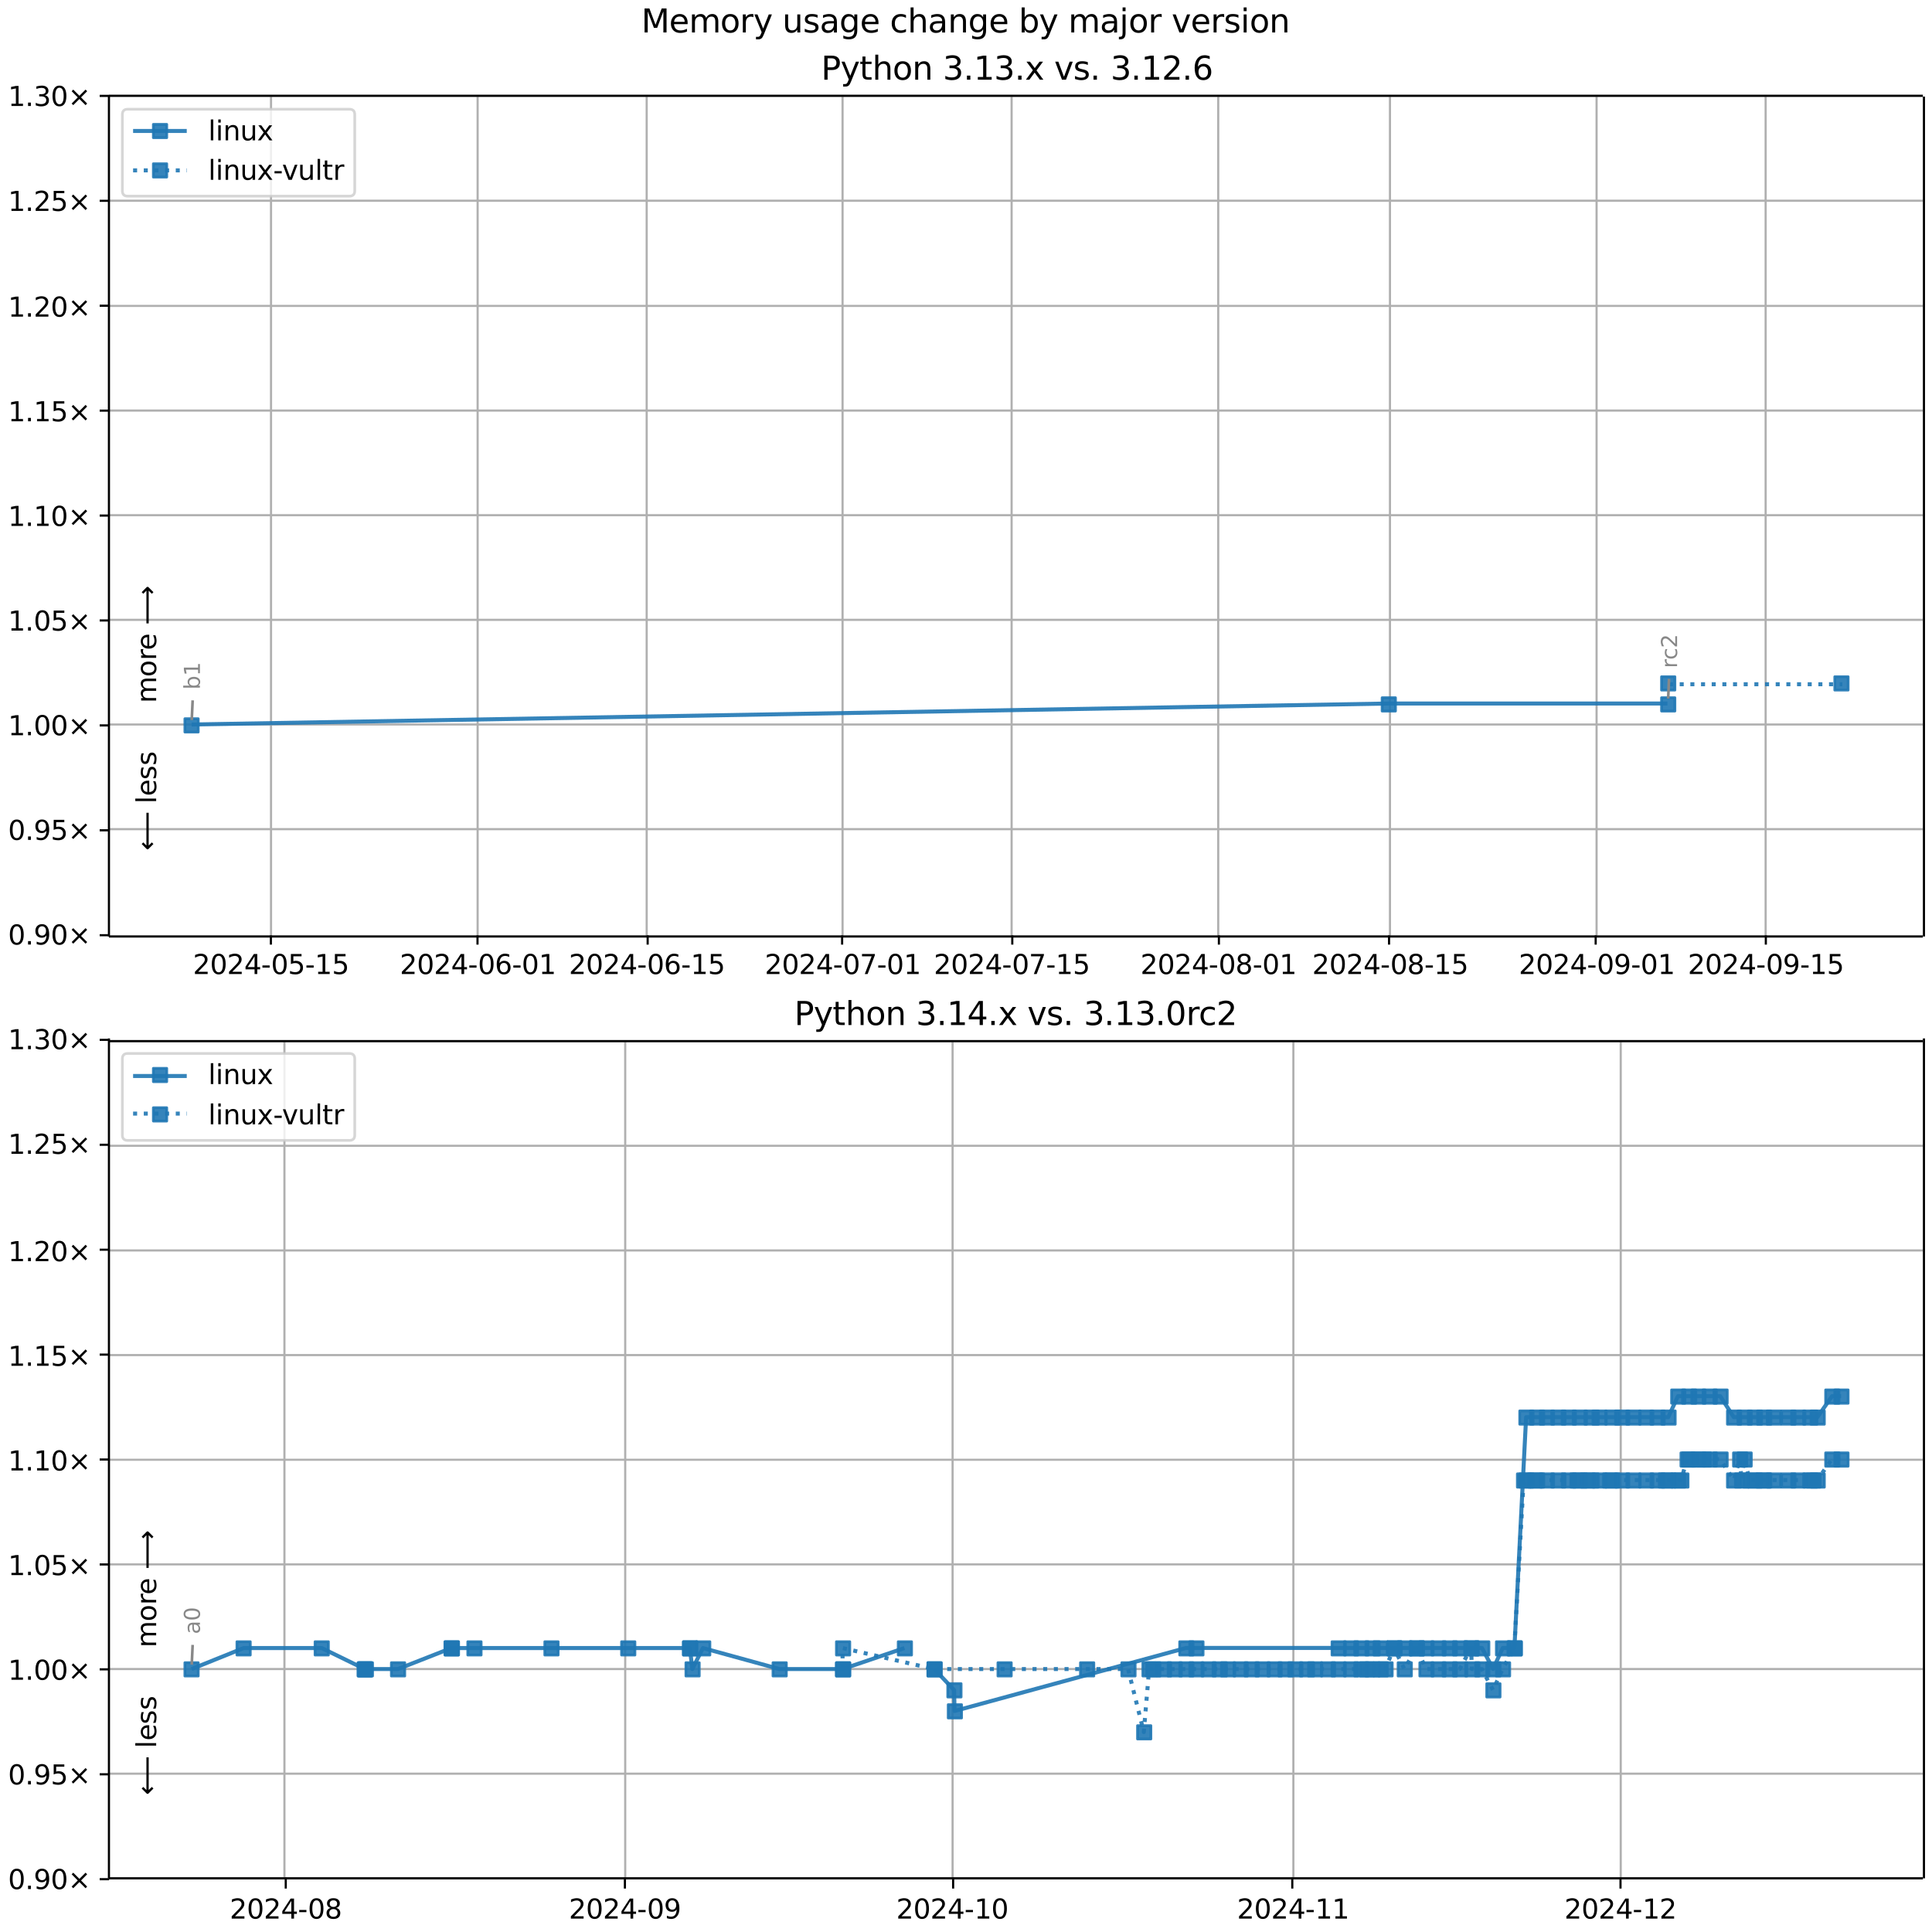 <?xml version="1.0" encoding="UTF-8"?>
<!DOCTYPE svg  PUBLIC '-//W3C//DTD SVG 1.1//EN'  'http://www.w3.org/Graphics/SVG/1.1/DTD/svg11.dtd'>
<svg width="720pt" height="720pt" version="1.1" viewBox="0 0 720 720" xmlns="http://www.w3.org/2000/svg" xmlns:xlink="http://www.w3.org/1999/xlink">
<defs>
<style type="text/css">*{stroke-linejoin: round; stroke-linecap: butt}</style>
</defs>
<path d="m0 720h720v-720h-720z" fill="#fff"/>
<path d="m40.6 349h676v-313h-676z" fill="#fff"/>
<path d="m101 349v-313" clip-path="url(#g)" fill="none" stroke="#b0b0b0" stroke-linecap="square" stroke-width=".8"/>
<defs>
<path id="l" d="m0 0v3.5" stroke="#000" stroke-width=".8"/>
</defs>
<use x="100.953" y="348.529" stroke="#000000" stroke-width=".8" xlink:href="#l"/>
<g transform="translate(71.9 363) scale(.1 -.1)">
<defs>
<path id="c" transform="scale(.016)" d="m1228 531h2203v-531h-2962v531q359 372 979 998 621 627 780 809 303 340 423 576 121 236 121 464 0 372-261 606-261 235-680 235-297 0-627-103-329-103-704-313v638q381 153 712 231 332 78 607 78 725 0 1156-363 431-362 431-968 0-288-108-546-107-257-392-607-78-91-497-524-418-433-1181-1211z"/>
<path id="b" transform="scale(.016)" d="m2034 4250q-487 0-733-480-245-479-245-1442 0-959 245-1439 246-480 733-480 491 0 736 480 246 480 246 1439 0 963-246 1442-245 480-736 480zm0 500q785 0 1199-621 414-620 414-1801 0-1178-414-1799-414-620-1199-620-784 0-1198 620-414 621-414 1799 0 1181 414 1801 414 621 1198 621z"/>
<path id="k" transform="scale(.016)" d="m2419 4116-1594-2491h1594v2491zm-166 550h794v-3041h666v-525h-666v-1100h-628v1100h-2106v609l1940 2957z"/>
<path id="f" transform="scale(.016)" d="m313 2009h1684v-512h-1684v512z"/>
<path id="m" transform="scale(.016)" d="m691 4666h2478v-532h-1900v-1143q137 47 274 70 138 23 276 23 781 0 1237-428 457-428 457-1159 0-753-469-1171-469-417-1322-417-294 0-599 50-304 50-629 150v635q281-153 581-228t634-75q541 0 856 284 316 284 316 772 0 487-316 771-315 285-856 285-253 0-505-56-251-56-513-175v2344z"/>
<path id="d" transform="scale(.016)" d="m794 531h1031v3560l-1122-225v575l1116 225h631v-4135h1031v-531h-2687v531z"/>
</defs>
<use xlink:href="#c"/>
<use transform="translate(63.6)" xlink:href="#b"/>
<use transform="translate(127)" xlink:href="#c"/>
<use transform="translate(191)" xlink:href="#k"/>
<use transform="translate(254)" xlink:href="#f"/>
<use transform="translate(291)" xlink:href="#b"/>
<use transform="translate(354)" xlink:href="#m"/>
<use transform="translate(418)" xlink:href="#f"/>
<use transform="translate(454)" xlink:href="#d"/>
<use transform="translate(518)" xlink:href="#m"/>
</g>
<path d="m178 349v-313" clip-path="url(#g)" fill="none" stroke="#b0b0b0" stroke-linecap="square" stroke-width=".8"/>
<use x="177.953" y="348.529" stroke="#000000" stroke-width=".8" xlink:href="#l"/>
<g transform="translate(149 363) scale(.1 -.1)">
<defs>
<path id="ag" transform="scale(.016)" d="m2113 2584q-425 0-674-291-248-290-248-796 0-503 248-796 249-292 674-292t673 292q248 293 248 796 0 506-248 796-248 291-673 291zm1253 1979v-575q-238 112-480 171-242 60-480 60-625 0-955-422-329-422-376-1275 184 272 462 417 279 145 613 145 703 0 1111-427 408-426 408-1160 0-719-425-1154-425-434-1131-434-810 0-1238 620-428 621-428 1799 0 1106 525 1764t1409 658q238 0 480-47t505-140z"/>
</defs>
<use xlink:href="#c"/>
<use transform="translate(63.6)" xlink:href="#b"/>
<use transform="translate(127)" xlink:href="#c"/>
<use transform="translate(191)" xlink:href="#k"/>
<use transform="translate(254)" xlink:href="#f"/>
<use transform="translate(291)" xlink:href="#b"/>
<use transform="translate(354)" xlink:href="#ag"/>
<use transform="translate(418)" xlink:href="#f"/>
<use transform="translate(454)" xlink:href="#b"/>
<use transform="translate(518)" xlink:href="#d"/>
</g>
<path d="m241 349v-313" clip-path="url(#g)" fill="none" stroke="#b0b0b0" stroke-linecap="square" stroke-width=".8"/>
<use x="241.365" y="348.529" stroke="#000000" stroke-width=".8" xlink:href="#l"/>
<g transform="translate(212 363) scale(.1 -.1)">
<use xlink:href="#c"/>
<use transform="translate(63.6)" xlink:href="#b"/>
<use transform="translate(127)" xlink:href="#c"/>
<use transform="translate(191)" xlink:href="#k"/>
<use transform="translate(254)" xlink:href="#f"/>
<use transform="translate(291)" xlink:href="#b"/>
<use transform="translate(354)" xlink:href="#ag"/>
<use transform="translate(418)" xlink:href="#f"/>
<use transform="translate(454)" xlink:href="#d"/>
<use transform="translate(518)" xlink:href="#m"/>
</g>
<path d="m314 349v-313" clip-path="url(#g)" fill="none" stroke="#b0b0b0" stroke-linecap="square" stroke-width=".8"/>
<use x="313.835" y="348.529" stroke="#000000" stroke-width=".8" xlink:href="#l"/>
<g transform="translate(285 363) scale(.1 -.1)">
<defs>
<path id="ak" transform="scale(.016)" d="m525 4666h3e3v-269l-1694-4397h-659l1594 4134h-2241v532z"/>
</defs>
<use xlink:href="#c"/>
<use transform="translate(63.6)" xlink:href="#b"/>
<use transform="translate(127)" xlink:href="#c"/>
<use transform="translate(191)" xlink:href="#k"/>
<use transform="translate(254)" xlink:href="#f"/>
<use transform="translate(291)" xlink:href="#b"/>
<use transform="translate(354)" xlink:href="#ak"/>
<use transform="translate(418)" xlink:href="#f"/>
<use transform="translate(454)" xlink:href="#b"/>
<use transform="translate(518)" xlink:href="#d"/>
</g>
<path d="m377 349v-313" clip-path="url(#g)" fill="none" stroke="#b0b0b0" stroke-linecap="square" stroke-width=".8"/>
<use x="377.247" y="348.529" stroke="#000000" stroke-width=".8" xlink:href="#l"/>
<g transform="translate(348 363) scale(.1 -.1)">
<use xlink:href="#c"/>
<use transform="translate(63.6)" xlink:href="#b"/>
<use transform="translate(127)" xlink:href="#c"/>
<use transform="translate(191)" xlink:href="#k"/>
<use transform="translate(254)" xlink:href="#f"/>
<use transform="translate(291)" xlink:href="#b"/>
<use transform="translate(354)" xlink:href="#ak"/>
<use transform="translate(418)" xlink:href="#f"/>
<use transform="translate(454)" xlink:href="#d"/>
<use transform="translate(518)" xlink:href="#m"/>
</g>
<path d="m454 349v-313" clip-path="url(#g)" fill="none" stroke="#b0b0b0" stroke-linecap="square" stroke-width=".8"/>
<use x="454.247" y="348.529" stroke="#000000" stroke-width=".8" xlink:href="#l"/>
<g transform="translate(425 363) scale(.1 -.1)">
<defs>
<path id="af" transform="scale(.016)" d="m2034 2216q-450 0-708-241-257-241-257-662 0-422 257-663 258-241 708-241t709 242q260 243 260 662 0 421-258 662-257 241-711 241zm-631 268q-406 100-633 378-226 279-226 679 0 559 398 884 399 325 1092 325 697 0 1094-325t397-884q0-400-227-679-226-278-629-378 456-106 710-416 255-309 255-755 0-679-414-1042-414-362-1186-362-771 0-1186 362-414 363-414 1042 0 446 256 755 257 310 713 416zm-231 997q0-362 226-565 227-203 636-203 407 0 636 203 230 203 230 565 0 363-230 566-229 203-636 203-409 0-636-203-226-203-226-566z"/>
</defs>
<use xlink:href="#c"/>
<use transform="translate(63.6)" xlink:href="#b"/>
<use transform="translate(127)" xlink:href="#c"/>
<use transform="translate(191)" xlink:href="#k"/>
<use transform="translate(254)" xlink:href="#f"/>
<use transform="translate(291)" xlink:href="#b"/>
<use transform="translate(354)" xlink:href="#af"/>
<use transform="translate(418)" xlink:href="#f"/>
<use transform="translate(454)" xlink:href="#b"/>
<use transform="translate(518)" xlink:href="#d"/>
</g>
<path d="m518 349v-313" clip-path="url(#g)" fill="none" stroke="#b0b0b0" stroke-linecap="square" stroke-width=".8"/>
<use x="517.659" y="348.529" stroke="#000000" stroke-width=".8" xlink:href="#l"/>
<g transform="translate(489 363) scale(.1 -.1)">
<use xlink:href="#c"/>
<use transform="translate(63.6)" xlink:href="#b"/>
<use transform="translate(127)" xlink:href="#c"/>
<use transform="translate(191)" xlink:href="#k"/>
<use transform="translate(254)" xlink:href="#f"/>
<use transform="translate(291)" xlink:href="#b"/>
<use transform="translate(354)" xlink:href="#af"/>
<use transform="translate(418)" xlink:href="#f"/>
<use transform="translate(454)" xlink:href="#d"/>
<use transform="translate(518)" xlink:href="#m"/>
</g>
<path d="m595 349v-313" clip-path="url(#g)" fill="none" stroke="#b0b0b0" stroke-linecap="square" stroke-width=".8"/>
<use x="594.659" y="348.529" stroke="#000000" stroke-width=".8" xlink:href="#l"/>
<g transform="translate(566 363) scale(.1 -.1)">
<defs>
<path id="v" transform="scale(.016)" d="m703 97v575q238-113 481-172 244-59 479-59 625 0 954 420 330 420 377 1277-181-269-460-413-278-144-615-144-700 0-1108 423-408 424-408 1159 0 718 425 1152 425 435 1131 435 810 0 1236-621 427-620 427-1801 0-1103-524-1761-523-658-1407-658-238 0-482 47-243 47-506 141zm1256 1978q425 0 673 290 249 291 249 798 0 503-249 795-248 292-673 292t-673-292-248-795q0-507 248-798 248-290 673-290z"/>
</defs>
<use xlink:href="#c"/>
<use transform="translate(63.6)" xlink:href="#b"/>
<use transform="translate(127)" xlink:href="#c"/>
<use transform="translate(191)" xlink:href="#k"/>
<use transform="translate(254)" xlink:href="#f"/>
<use transform="translate(291)" xlink:href="#b"/>
<use transform="translate(354)" xlink:href="#v"/>
<use transform="translate(418)" xlink:href="#f"/>
<use transform="translate(454)" xlink:href="#b"/>
<use transform="translate(518)" xlink:href="#d"/>
</g>
<path d="m658 349v-313" clip-path="url(#g)" fill="none" stroke="#b0b0b0" stroke-linecap="square" stroke-width=".8"/>
<use x="658.071" y="348.529" stroke="#000000" stroke-width=".8" xlink:href="#l"/>
<g transform="translate(629 363) scale(.1 -.1)">
<use xlink:href="#c"/>
<use transform="translate(63.6)" xlink:href="#b"/>
<use transform="translate(127)" xlink:href="#c"/>
<use transform="translate(191)" xlink:href="#k"/>
<use transform="translate(254)" xlink:href="#f"/>
<use transform="translate(291)" xlink:href="#b"/>
<use transform="translate(354)" xlink:href="#v"/>
<use transform="translate(418)" xlink:href="#f"/>
<use transform="translate(454)" xlink:href="#d"/>
<use transform="translate(518)" xlink:href="#m"/>
</g>
<path d="m40.6 349h676" clip-path="url(#g)" fill="none" stroke="#b0b0b0" stroke-linecap="square" stroke-width=".8"/>
<defs>
<path id="i" d="m0 0h-3.5" stroke="#000" stroke-width=".8"/>
</defs>
<use x="40.646" y="348.529" stroke="#000000" stroke-width=".8" xlink:href="#i"/>
<g transform="translate(3 352) scale(.1 -.1)">
<defs>
<path id="e" transform="scale(.016)" d="m684 794h660v-794h-660v794z"/>
<path id="j" transform="scale(.016)" d="m4488 3438-1429-1435 1429-1428-372-378-1435 1434-1434-1434-369 378 1425 1428-1425 1435 369 378 1434-1435 1435 1435 372-378z"/>
</defs>
<use xlink:href="#b"/>
<use transform="translate(63.6)" xlink:href="#e"/>
<use transform="translate(95.4)" xlink:href="#v"/>
<use transform="translate(159)" xlink:href="#b"/>
<use transform="translate(223)" xlink:href="#j"/>
</g>
<path d="m40.6 309h676" clip-path="url(#g)" fill="none" stroke="#b0b0b0" stroke-linecap="square" stroke-width=".8"/>
<use x="40.646" y="309.429" stroke="#000000" stroke-width=".8" xlink:href="#i"/>
<g transform="translate(3 313) scale(.1 -.1)">
<use xlink:href="#b"/>
<use transform="translate(63.6)" xlink:href="#e"/>
<use transform="translate(95.4)" xlink:href="#v"/>
<use transform="translate(159)" xlink:href="#m"/>
<use transform="translate(223)" xlink:href="#j"/>
</g>
<path d="m40.6 270h676" clip-path="url(#g)" fill="none" stroke="#b0b0b0" stroke-linecap="square" stroke-width=".8"/>
<use x="40.646" y="270.33" stroke="#000000" stroke-width=".8" xlink:href="#i"/>
<g transform="translate(3 274) scale(.1 -.1)">
<use xlink:href="#d"/>
<use transform="translate(63.6)" xlink:href="#e"/>
<use transform="translate(95.4)" xlink:href="#b"/>
<use transform="translate(159)" xlink:href="#b"/>
<use transform="translate(223)" xlink:href="#j"/>
</g>
<path d="m40.6 231h676" clip-path="url(#g)" fill="none" stroke="#b0b0b0" stroke-linecap="square" stroke-width=".8"/>
<use x="40.646" y="231.23" stroke="#000000" stroke-width=".8" xlink:href="#i"/>
<g transform="translate(3 235) scale(.1 -.1)">
<use xlink:href="#d"/>
<use transform="translate(63.6)" xlink:href="#e"/>
<use transform="translate(95.4)" xlink:href="#b"/>
<use transform="translate(159)" xlink:href="#m"/>
<use transform="translate(223)" xlink:href="#j"/>
</g>
<path d="m40.6 192h676" clip-path="url(#g)" fill="none" stroke="#b0b0b0" stroke-linecap="square" stroke-width=".8"/>
<use x="40.646" y="192.131" stroke="#000000" stroke-width=".8" xlink:href="#i"/>
<g transform="translate(3 196) scale(.1 -.1)">
<use xlink:href="#d"/>
<use transform="translate(63.6)" xlink:href="#e"/>
<use transform="translate(95.4)" xlink:href="#d"/>
<use transform="translate(159)" xlink:href="#b"/>
<use transform="translate(223)" xlink:href="#j"/>
</g>
<path d="m40.6 153h676" clip-path="url(#g)" fill="none" stroke="#b0b0b0" stroke-linecap="square" stroke-width=".8"/>
<use x="40.646" y="153.031" stroke="#000000" stroke-width=".8" xlink:href="#i"/>
<g transform="translate(3 157) scale(.1 -.1)">
<use xlink:href="#d"/>
<use transform="translate(63.6)" xlink:href="#e"/>
<use transform="translate(95.4)" xlink:href="#d"/>
<use transform="translate(159)" xlink:href="#m"/>
<use transform="translate(223)" xlink:href="#j"/>
</g>
<path d="m40.6 114h676" clip-path="url(#g)" fill="none" stroke="#b0b0b0" stroke-linecap="square" stroke-width=".8"/>
<use x="40.646" y="113.932" stroke="#000000" stroke-width=".8" xlink:href="#i"/>
<g transform="translate(3 118) scale(.1 -.1)">
<use xlink:href="#d"/>
<use transform="translate(63.6)" xlink:href="#e"/>
<use transform="translate(95.4)" xlink:href="#c"/>
<use transform="translate(159)" xlink:href="#b"/>
<use transform="translate(223)" xlink:href="#j"/>
</g>
<path d="m40.6 74.8h676" clip-path="url(#g)" fill="none" stroke="#b0b0b0" stroke-linecap="square" stroke-width=".8"/>
<use x="40.646" y="74.832" stroke="#000000" stroke-width=".8" xlink:href="#i"/>
<g transform="translate(3 78.6) scale(.1 -.1)">
<use xlink:href="#d"/>
<use transform="translate(63.6)" xlink:href="#e"/>
<use transform="translate(95.4)" xlink:href="#c"/>
<use transform="translate(159)" xlink:href="#m"/>
<use transform="translate(223)" xlink:href="#j"/>
</g>
<path d="m40.6 35.7h676" clip-path="url(#g)" fill="none" stroke="#b0b0b0" stroke-linecap="square" stroke-width=".8"/>
<use x="40.646" y="35.733" stroke="#000000" stroke-width=".8" xlink:href="#i"/>
<g transform="translate(3 39.5) scale(.1 -.1)">
<defs>
<path id="s" transform="scale(.016)" d="m2597 2516q453-97 707-404 255-306 255-756 0-690-475-1069-475-378-1350-378-293 0-604 58t-642 174v609q262-153 574-231 313-78 654-78 593 0 904 234t311 681q0 413-289 645-289 233-804 233h-544v519h569q465 0 712 186t247 536q0 359-255 551-254 193-729 193-260 0-557-57-297-56-653-174v562q360 100 674 150t592 50q719 0 1137-327 419-326 419-882 0-388-222-655t-631-370z"/>
</defs>
<use xlink:href="#d"/>
<use transform="translate(63.6)" xlink:href="#e"/>
<use transform="translate(95.4)" xlink:href="#s"/>
<use transform="translate(159)" xlink:href="#b"/>
<use transform="translate(223)" xlink:href="#j"/>
</g>
<path d="m71.4 270 446-7.82h104" clip-path="url(#g)" fill="none" stroke="#1f77b4" stroke-linecap="square" stroke-opacity=".9" stroke-width="1.5"/>
<defs>
<path id="a" d="m-2.5 2.5h5v-5h-5z" stroke="#1f77b4" stroke-opacity=".9"/>
</defs>
<g clip-path="url(#g)" fill="#1f77b4" fill-opacity=".9" stroke="#1f77b4" stroke-opacity=".9">
<use x="71.389" y="270.33" xlink:href="#a"/>
<use x="517.569" y="262.51" xlink:href="#a"/>
<use x="621.695" y="262.51" xlink:href="#a"/>
</g>
<g stroke="#1f77b4" stroke-opacity=".9">
<path d="m622 255h64.6" clip-path="url(#g)" fill="none" stroke-dasharray="1.5,2.475" stroke-width="1.5"/>
<g clip-path="url(#g)" fill="#1f77b4" fill-opacity=".9">
<use x="621.695" y="254.69" xlink:href="#a"/>
<use x="686.256" y="254.69" xlink:href="#a"/>
</g>
</g>
<path d="m40.6 349v-313" fill="none" stroke="#000" stroke-linecap="square" stroke-width=".8"/>
<path d="m717 349v-313" fill="none" stroke="#000" stroke-linecap="square" stroke-width=".8"/>
<path d="m40.6 349h676" fill="none" stroke="#000" stroke-linecap="square" stroke-width=".8"/>
<path d="m40.6 35.7h676" fill="none" stroke="#000" stroke-linecap="square" stroke-width=".8"/>
<path d="m71.8 261-0.348 7.35" fill="none" stroke="#888" stroke-linecap="round"/>
<g transform="translate(74.5 257) rotate(-90) scale(.08 -.08)" fill="#888">
<defs>
<path id="ai" transform="scale(.016)" d="m3116 1747q0 634-261 995t-717 361q-457 0-718-361t-261-995 261-995 718-361q456 0 717 361t261 995zm-1957 1222q182 312 458 463 277 152 661 152 638 0 1036-506 399-506 399-1331t-399-1332q-398-506-1036-506-384 0-661 152-276 152-458 464v-525h-578v4863h578v-1894z"/>
</defs>
<use xlink:href="#ai"/>
<use transform="translate(63.5)" xlink:href="#d"/>
</g>
<path d="m622 253-0.326 7.34" fill="none" stroke="#888" stroke-linecap="round"/>
<g transform="translate(625 249) rotate(-90) scale(.08 -.08)" fill="#888">
<defs>
<path id="n" transform="scale(.016)" d="m2631 2963q-97 56-211 82-114 27-251 27-488 0-749-317t-261-911v-1844h-578v3500h578v-544q182 319 472 473 291 155 707 155 59 0 131-8 72-7 159-23l3-590z"/>
<path id="ae" transform="scale(.016)" d="m3122 3366v-538q-244 135-489 202t-495 67q-560 0-870-355-309-354-309-995t309-996q310-354 870-354 250 0 495 67t489 202v-532q-241-112-499-168-257-57-548-57-791 0-1257 497-465 497-465 1341 0 856 470 1346 471 491 1290 491 265 0 518-55 253-54 491-163z"/>
</defs>
<use xlink:href="#n"/>
<use transform="translate(38.9)" xlink:href="#ae"/>
<use transform="translate(93.8)" xlink:href="#c"/>
</g>
<g clip-path="url(#g)">
<g transform="translate(58.2 262) rotate(-90) scale(.1 -.1)">
<defs>
<path id="ab" transform="scale(.016)" d="m3328 2828q216 388 516 572t706 184q547 0 844-383 297-382 297-1088v-2113h-578v2094q0 503-179 746-178 244-543 244-447 0-707-297-259-296-259-809v-1978h-578v2094q0 506-178 748t-550 242q-441 0-701-298-259-298-259-808v-1978h-578v3500h578v-544q197 322 472 475t653 153q382 0 649-194 267-193 395-562z"/>
<path id="u" transform="scale(.016)" d="m1959 3097q-462 0-731-361t-269-989 267-989q268-361 733-361 460 0 728 362 269 363 269 988 0 622-269 986-268 364-728 364zm0 487q750 0 1178-488 429-487 429-1349 0-859-429-1349-428-489-1178-489-753 0-1180 489-426 490-426 1349 0 862 426 1349 427 488 1180 488z"/>
<path id="r" transform="scale(.016)" d="m3597 1894v-281h-2644q38-594 358-905t892-311q331 0 642 81t618 244v-544q-310-131-635-200t-659-69q-838 0-1327 487-489 488-489 1320 0 859 464 1363 464 505 1252 505 706 0 1117-455 411-454 411-1235zm-575 169q-6 471-264 752-258 282-683 282-481 0-770-272t-333-766l2050 4z"/>
<path id="al" transform="scale(.016)" d="m8863 2147v-281l-1229-1228-375 375 729 728h-7622v531h7622l-729 728 375 375 1229-1228z"/>
</defs>
<use xlink:href="#ab"/>
<use transform="translate(97.4)" xlink:href="#u"/>
<use transform="translate(159)" xlink:href="#n"/>
<use transform="translate(197)" xlink:href="#r"/>
<use transform="translate(259)" xlink:href="#DejaVuSans-20"/>
<use transform="translate(291)" xlink:href="#al"/>
</g>
</g>
<g clip-path="url(#g)">
<g transform="translate(58.2 317) rotate(-90) scale(.1 -.1)">
<defs>
<path id="am" transform="scale(.016)" d="m313 1866v281l1228 1228 375-375-728-728h7621v-531h-7621l728-728-375-375-1228 1228z"/>
<path id="q" transform="scale(.016)" d="m603 4863h575v-4863h-575v4863z"/>
<path id="o" transform="scale(.016)" d="m2834 3397v-544q-243 125-506 187-262 63-544 63-428 0-642-131t-214-394q0-200 153-314t616-217l197-44q612-131 870-370t258-667q0-488-386-773-386-284-1061-284-281 0-586 55t-642 164v594q319-166 628-249 309-82 613-82 406 0 624 139 219 139 219 392 0 234-158 359-157 125-692 241l-200 47q-534 112-772 345-237 233-237 639 0 494 350 762 350 269 994 269 318 0 599-47 282-46 519-140z"/>
</defs>
<use xlink:href="#am"/>
<use transform="translate(143)" xlink:href="#DejaVuSans-20"/>
<use transform="translate(175)" xlink:href="#q"/>
<use transform="translate(203)" xlink:href="#r"/>
<use transform="translate(264)" xlink:href="#o"/>
<use transform="translate(317)" xlink:href="#o"/>
</g>
</g>
<g transform="translate(306 29.7) scale(.12 -.12)">
<defs>
<path id="aj" transform="scale(.016)" d="m1259 4147v-1753h794q441 0 681 228 241 228 241 650 0 419-241 647-240 228-681 228h-794zm-631 519h1425q785 0 1186-355 402-355 402-1039 0-691-402-1044-401-353-1186-353h-794v-1875h-631v4666z"/>
<path id="z" transform="scale(.016)" d="m2059-325q-243-625-475-815-231-191-618-191h-460v481h338q237 0 368 113 132 112 291 531l103 262-1415 3444h609l1094-2737 1094 2737h609l-1538-3825z"/>
<path id="aa" transform="scale(.016)" d="m1172 4494v-994h1184v-447h-1184v-1900q0-428 117-550t477-122h590v-481h-590q-666 0-919 248-253 249-253 905v1900h-422v447h422v994h578z"/>
<path id="ad" transform="scale(.016)" d="m3513 2113v-2113h-575v2094q0 497-194 743-194 247-581 247-466 0-735-297-269-296-269-809v-1978h-578v4863h578v-1907q207 316 486 472 280 156 646 156 603 0 912-373 310-373 310-1098z"/>
<path id="p" transform="scale(.016)" d="m3513 2113v-2113h-575v2094q0 497-194 743-194 247-581 247-466 0-735-297-269-296-269-809v-1978h-578v3500h578v-544q207 316 486 472 280 156 646 156 603 0 912-373 310-373 310-1098z"/>
<path id="w" transform="scale(.016)" d="m3513 3500-1266-1703 1331-1797h-678l-1019 1375-1018-1375h-679l1360 1831-1244 1669h678l928-1247 928 1247h679z"/>
<path id="x" transform="scale(.016)" d="m191 3500h609l1094-2937 1094 2937h609l-1313-3500h-781l-1312 3500z"/>
</defs>
<use xlink:href="#aj"/>
<use transform="translate(60.3)" xlink:href="#z"/>
<use transform="translate(119)" xlink:href="#aa"/>
<use transform="translate(159)" xlink:href="#ad"/>
<use transform="translate(222)" xlink:href="#u"/>
<use transform="translate(283)" xlink:href="#p"/>
<use transform="translate(347)" xlink:href="#DejaVuSans-20"/>
<use transform="translate(378)" xlink:href="#s"/>
<use transform="translate(442)" xlink:href="#e"/>
<use transform="translate(474)" xlink:href="#d"/>
<use transform="translate(537)" xlink:href="#s"/>
<use transform="translate(601)" xlink:href="#e"/>
<use transform="translate(633)" xlink:href="#w"/>
<use transform="translate(692)" xlink:href="#DejaVuSans-20"/>
<use transform="translate(724)" xlink:href="#x"/>
<use transform="translate(783)" xlink:href="#o"/>
<use transform="translate(835)" xlink:href="#e"/>
<use transform="translate(867)" xlink:href="#DejaVuSans-20"/>
<use transform="translate(899)" xlink:href="#s"/>
<use transform="translate(962)" xlink:href="#e"/>
<use transform="translate(994)" xlink:href="#d"/>
<use transform="translate(1058)" xlink:href="#c"/>
<use transform="translate(1121)" xlink:href="#e"/>
<use transform="translate(1153)" xlink:href="#ag"/>
</g>
<path d="m47.6 73.1h82.6q2 0 2-2v-28.4q0-2-2-2h-82.6q-2 0-2 2v28.4q0 2 2 2z" fill="#fff" opacity=".8" stroke="#ccc"/>
<path d="m49.6 48.8h10 10" fill="none" stroke="#1f77b4" stroke-linecap="square" stroke-opacity=".9" stroke-width="1.5"/>
<use x="59.646" y="48.831" fill="#1f77b4" fill-opacity=".9" stroke="#1f77b4" stroke-opacity=".9" xlink:href="#a"/>
<g transform="translate(77.6 52.3) scale(.1 -.1)">
<defs>
<path id="y" transform="scale(.016)" d="m603 3500h575v-3500h-575v3500zm0 1363h575v-729h-575v729z"/>
<path id="t" transform="scale(.016)" d="m544 1381v2119h575v-2097q0-497 193-746 194-248 582-248 465 0 735 297 271 297 271 810v1984h575v-3500h-575v538q-209-319-486-474-276-155-642-155-603 0-916 375-312 375-312 1097zm1447 2203z"/>
</defs>
<use xlink:href="#q"/>
<use transform="translate(27.8)" xlink:href="#y"/>
<use transform="translate(55.6)" xlink:href="#p"/>
<use transform="translate(119)" xlink:href="#t"/>
<use transform="translate(182)" xlink:href="#w"/>
</g>
<path d="m49.6 63.5h10 10" fill="none" stroke="#1f77b4" stroke-dasharray="1.5,2.475" stroke-opacity=".9" stroke-width="1.5"/>
<use x="59.646" y="63.509" fill="#1f77b4" fill-opacity=".9" stroke="#1f77b4" stroke-opacity=".9" xlink:href="#a"/>
<g transform="translate(77.6 67) scale(.1 -.1)">
<use xlink:href="#q"/>
<use transform="translate(27.8)" xlink:href="#y"/>
<use transform="translate(55.6)" xlink:href="#p"/>
<use transform="translate(119)" xlink:href="#t"/>
<use transform="translate(182)" xlink:href="#w"/>
<use transform="translate(242)" xlink:href="#f"/>
<use transform="translate(275)" xlink:href="#x"/>
<use transform="translate(334)" xlink:href="#t"/>
<use transform="translate(398)" xlink:href="#q"/>
<use transform="translate(425)" xlink:href="#aa"/>
<use transform="translate(465)" xlink:href="#n"/>
</g>
<path d="m40.6 700h676v-313h-676z" fill="#fff"/>
<path d="m106 700v-313" clip-path="url(#h)" fill="none" stroke="#b0b0b0" stroke-linecap="square" stroke-width=".8"/>
<use x="106.493" y="700.322" stroke="#000000" stroke-width=".8" xlink:href="#l"/>
<g transform="translate(85.6 715) scale(.1 -.1)">
<use xlink:href="#c"/>
<use transform="translate(63.6)" xlink:href="#b"/>
<use transform="translate(127)" xlink:href="#c"/>
<use transform="translate(191)" xlink:href="#k"/>
<use transform="translate(254)" xlink:href="#f"/>
<use transform="translate(291)" xlink:href="#b"/>
<use transform="translate(354)" xlink:href="#af"/>
</g>
<path d="m233 700v-313" clip-path="url(#h)" fill="none" stroke="#b0b0b0" stroke-linecap="square" stroke-width=".8"/>
<use x="232.887" y="700.322" stroke="#000000" stroke-width=".8" xlink:href="#l"/>
<g transform="translate(212 715) scale(.1 -.1)">
<use xlink:href="#c"/>
<use transform="translate(63.6)" xlink:href="#b"/>
<use transform="translate(127)" xlink:href="#c"/>
<use transform="translate(191)" xlink:href="#k"/>
<use transform="translate(254)" xlink:href="#f"/>
<use transform="translate(291)" xlink:href="#b"/>
<use transform="translate(354)" xlink:href="#v"/>
</g>
<path d="m355 700v-313" clip-path="url(#h)" fill="none" stroke="#b0b0b0" stroke-linecap="square" stroke-width=".8"/>
<use x="355.204" y="700.322" stroke="#000000" stroke-width=".8" xlink:href="#l"/>
<g transform="translate(334 715) scale(.1 -.1)">
<use xlink:href="#c"/>
<use transform="translate(63.6)" xlink:href="#b"/>
<use transform="translate(127)" xlink:href="#c"/>
<use transform="translate(191)" xlink:href="#k"/>
<use transform="translate(254)" xlink:href="#f"/>
<use transform="translate(291)" xlink:href="#d"/>
<use transform="translate(354)" xlink:href="#b"/>
</g>
<path d="m482 700v-313" clip-path="url(#h)" fill="none" stroke="#b0b0b0" stroke-linecap="square" stroke-width=".8"/>
<use x="481.599" y="700.322" stroke="#000000" stroke-width=".8" xlink:href="#l"/>
<g transform="translate(461 715) scale(.1 -.1)">
<use xlink:href="#c"/>
<use transform="translate(63.6)" xlink:href="#b"/>
<use transform="translate(127)" xlink:href="#c"/>
<use transform="translate(191)" xlink:href="#k"/>
<use transform="translate(254)" xlink:href="#f"/>
<use transform="translate(291)" xlink:href="#d"/>
<use transform="translate(354)" xlink:href="#d"/>
</g>
<path d="m604 700v-313" clip-path="url(#h)" fill="none" stroke="#b0b0b0" stroke-linecap="square" stroke-width=".8"/>
<use x="603.916" y="700.322" stroke="#000000" stroke-width=".8" xlink:href="#l"/>
<g transform="translate(583 715) scale(.1 -.1)">
<use xlink:href="#c"/>
<use transform="translate(63.6)" xlink:href="#b"/>
<use transform="translate(127)" xlink:href="#c"/>
<use transform="translate(191)" xlink:href="#k"/>
<use transform="translate(254)" xlink:href="#f"/>
<use transform="translate(291)" xlink:href="#d"/>
<use transform="translate(354)" xlink:href="#c"/>
</g>
<path d="m40.6 700h676" clip-path="url(#h)" fill="none" stroke="#b0b0b0" stroke-linecap="square" stroke-width=".8"/>
<use x="40.646" y="700.322" stroke="#000000" stroke-width=".8" xlink:href="#i"/>
<g transform="translate(3 704) scale(.1 -.1)">
<use xlink:href="#b"/>
<use transform="translate(63.6)" xlink:href="#e"/>
<use transform="translate(95.4)" xlink:href="#v"/>
<use transform="translate(159)" xlink:href="#b"/>
<use transform="translate(223)" xlink:href="#j"/>
</g>
<path d="m40.6 661h676" clip-path="url(#h)" fill="none" stroke="#b0b0b0" stroke-linecap="square" stroke-width=".8"/>
<use x="40.646" y="661.222" stroke="#000000" stroke-width=".8" xlink:href="#i"/>
<g transform="translate(3 665) scale(.1 -.1)">
<use xlink:href="#b"/>
<use transform="translate(63.6)" xlink:href="#e"/>
<use transform="translate(95.4)" xlink:href="#v"/>
<use transform="translate(159)" xlink:href="#m"/>
<use transform="translate(223)" xlink:href="#j"/>
</g>
<path d="m40.6 622h676" clip-path="url(#h)" fill="none" stroke="#b0b0b0" stroke-linecap="square" stroke-width=".8"/>
<use x="40.646" y="622.123" stroke="#000000" stroke-width=".8" xlink:href="#i"/>
<g transform="translate(3 626) scale(.1 -.1)">
<use xlink:href="#d"/>
<use transform="translate(63.6)" xlink:href="#e"/>
<use transform="translate(95.4)" xlink:href="#b"/>
<use transform="translate(159)" xlink:href="#b"/>
<use transform="translate(223)" xlink:href="#j"/>
</g>
<path d="m40.6 583h676" clip-path="url(#h)" fill="none" stroke="#b0b0b0" stroke-linecap="square" stroke-width=".8"/>
<use x="40.646" y="583.023" stroke="#000000" stroke-width=".8" xlink:href="#i"/>
<g transform="translate(3 587) scale(.1 -.1)">
<use xlink:href="#d"/>
<use transform="translate(63.6)" xlink:href="#e"/>
<use transform="translate(95.4)" xlink:href="#b"/>
<use transform="translate(159)" xlink:href="#m"/>
<use transform="translate(223)" xlink:href="#j"/>
</g>
<path d="m40.6 544h676" clip-path="url(#h)" fill="none" stroke="#b0b0b0" stroke-linecap="square" stroke-width=".8"/>
<use x="40.646" y="543.923" stroke="#000000" stroke-width=".8" xlink:href="#i"/>
<g transform="translate(3 548) scale(.1 -.1)">
<use xlink:href="#d"/>
<use transform="translate(63.6)" xlink:href="#e"/>
<use transform="translate(95.4)" xlink:href="#d"/>
<use transform="translate(159)" xlink:href="#b"/>
<use transform="translate(223)" xlink:href="#j"/>
</g>
<path d="m40.6 505h676" clip-path="url(#h)" fill="none" stroke="#b0b0b0" stroke-linecap="square" stroke-width=".8"/>
<use x="40.646" y="504.824" stroke="#000000" stroke-width=".8" xlink:href="#i"/>
<g transform="translate(3 509) scale(.1 -.1)">
<use xlink:href="#d"/>
<use transform="translate(63.6)" xlink:href="#e"/>
<use transform="translate(95.4)" xlink:href="#d"/>
<use transform="translate(159)" xlink:href="#m"/>
<use transform="translate(223)" xlink:href="#j"/>
</g>
<path d="m40.6 466h676" clip-path="url(#h)" fill="none" stroke="#b0b0b0" stroke-linecap="square" stroke-width=".8"/>
<use x="40.646" y="465.724" stroke="#000000" stroke-width=".8" xlink:href="#i"/>
<g transform="translate(3 470) scale(.1 -.1)">
<use xlink:href="#d"/>
<use transform="translate(63.6)" xlink:href="#e"/>
<use transform="translate(95.4)" xlink:href="#c"/>
<use transform="translate(159)" xlink:href="#b"/>
<use transform="translate(223)" xlink:href="#j"/>
</g>
<path d="m40.6 427h676" clip-path="url(#h)" fill="none" stroke="#b0b0b0" stroke-linecap="square" stroke-width=".8"/>
<use x="40.646" y="426.625" stroke="#000000" stroke-width=".8" xlink:href="#i"/>
<g transform="translate(3 430) scale(.1 -.1)">
<use xlink:href="#d"/>
<use transform="translate(63.6)" xlink:href="#e"/>
<use transform="translate(95.4)" xlink:href="#c"/>
<use transform="translate(159)" xlink:href="#m"/>
<use transform="translate(223)" xlink:href="#j"/>
</g>
<path d="m40.6 388h676" clip-path="url(#h)" fill="none" stroke="#b0b0b0" stroke-linecap="square" stroke-width=".8"/>
<use x="40.646" y="387.525" stroke="#000000" stroke-width=".8" xlink:href="#i"/>
<g transform="translate(3 391) scale(.1 -.1)">
<use xlink:href="#d"/>
<use transform="translate(63.6)" xlink:href="#e"/>
<use transform="translate(95.4)" xlink:href="#s"/>
<use transform="translate(159)" xlink:href="#b"/>
<use transform="translate(223)" xlink:href="#j"/>
</g>
<g stroke="#1f77b4" stroke-opacity=".9">
<path d="m71.4 622 19.4-7.82h29.1l16 7.82h0.026 0.388 12l19.9-7.82h0.14 8.4 28.7 28.6 23 0.046l0.907 7.82 3.96-7.82 28.5 7.82h23.6l23-7.82m11.1 7.82 7.4 7.82 0.17 7.82 86.3-23.5h3.75 53 4.6 3.85 4.16 3.01 5.14 3.86 4.49 3.6 4.48 4.18 3.87 4.24 4.01l4.16 7.82 3.59-7.82h4.35l4.36-86h3.98 3.68 4.25 3.88 4.11 4.38 2.97 4.76 3.67 4.22 4.76 4.22 4.09l3.61-7.82h4.08 3.45 4.21 4.03l5.04 7.82h3.93 3.82 3.48 3.59 5.41 3.69 4.47 2.77l5.45-7.82h3.4" clip-path="url(#h)" fill="none" stroke-linecap="square" stroke-width="1.5"/>
<g clip-path="url(#h)" fill="#1f77b4" fill-opacity=".9">
<use x="71.389" y="622.123" xlink:href="#a"/>
<use x="90.789" y="614.303" xlink:href="#a"/>
<use x="119.902" y="614.303" xlink:href="#a"/>
<use x="135.942" y="622.123" xlink:href="#a"/>
<use x="135.968" y="622.123" xlink:href="#a"/>
<use x="136.356" y="622.123" xlink:href="#a"/>
<use x="148.345" y="622.123" xlink:href="#a"/>
<use x="168.282" y="614.303" xlink:href="#a"/>
<use x="168.422" y="614.303" xlink:href="#a"/>
<use x="176.82" y="614.303" xlink:href="#a"/>
<use x="205.52" y="614.303" xlink:href="#a"/>
<use x="234.125" y="614.303" xlink:href="#a"/>
<use x="257.158" y="614.303" xlink:href="#a"/>
<use x="257.204" y="614.303" xlink:href="#a"/>
<use x="258.111" y="622.123" xlink:href="#a"/>
<use x="262.07" y="614.303" xlink:href="#a"/>
<use x="290.563" y="622.123" xlink:href="#a"/>
<use x="314.199" y="622.123" xlink:href="#a"/>
<use x="337.228" y="614.303" xlink:href="#a"/>
<use x="348.284" y="622.123" xlink:href="#a"/>
<use x="355.688" y="629.942" xlink:href="#a"/>
<use x="355.858" y="637.762" xlink:href="#a"/>
<use x="442.122" y="614.303" xlink:href="#a"/>
<use x="445.873" y="614.303" xlink:href="#a"/>
<use x="498.894" y="614.303" xlink:href="#a"/>
<use x="503.497" y="614.303" xlink:href="#a"/>
<use x="507.347" y="614.303" xlink:href="#a"/>
<use x="511.508" y="614.303" xlink:href="#a"/>
<use x="514.522" y="614.303" xlink:href="#a"/>
<use x="519.657" y="614.303" xlink:href="#a"/>
<use x="523.518" y="614.303" xlink:href="#a"/>
<use x="528.01" y="614.303" xlink:href="#a"/>
<use x="531.612" y="614.303" xlink:href="#a"/>
<use x="536.09" y="614.303" xlink:href="#a"/>
<use x="540.274" y="614.303" xlink:href="#a"/>
<use x="544.142" y="614.303" xlink:href="#a"/>
<use x="548.385" y="614.303" xlink:href="#a"/>
<use x="552.395" y="614.303" xlink:href="#a"/>
<use x="556.55" y="622.123" xlink:href="#a"/>
<use x="560.141" y="614.303" xlink:href="#a"/>
<use x="564.488" y="614.303" xlink:href="#a"/>
<use x="568.852" y="528.284" xlink:href="#a"/>
<use x="572.835" y="528.284" xlink:href="#a"/>
<use x="576.511" y="528.284" xlink:href="#a"/>
<use x="580.763" y="528.284" xlink:href="#a"/>
<use x="584.645" y="528.284" xlink:href="#a"/>
<use x="588.757" y="528.284" xlink:href="#a"/>
<use x="593.137" y="528.284" xlink:href="#a"/>
<use x="596.11" y="528.284" xlink:href="#a"/>
<use x="600.868" y="528.284" xlink:href="#a"/>
<use x="604.538" y="528.284" xlink:href="#a"/>
<use x="608.756" y="528.284" xlink:href="#a"/>
<use x="613.516" y="528.284" xlink:href="#a"/>
<use x="617.733" y="528.284" xlink:href="#a"/>
<use x="621.825" y="528.284" xlink:href="#a"/>
<use x="625.434" y="520.464" xlink:href="#a"/>
<use x="629.511" y="520.464" xlink:href="#a"/>
<use x="632.963" y="520.464" xlink:href="#a"/>
<use x="637.175" y="520.464" xlink:href="#a"/>
<use x="641.21" y="520.464" xlink:href="#a"/>
<use x="646.245" y="528.284" xlink:href="#a"/>
<use x="650.177" y="528.284" xlink:href="#a"/>
<use x="654.001" y="528.284" xlink:href="#a"/>
<use x="657.479" y="528.284" xlink:href="#a"/>
<use x="661.071" y="528.284" xlink:href="#a"/>
<use x="666.482" y="528.284" xlink:href="#a"/>
<use x="670.17" y="528.284" xlink:href="#a"/>
<use x="674.637" y="528.284" xlink:href="#a"/>
<use x="677.404" y="528.284" xlink:href="#a"/>
<use x="682.852" y="520.464" xlink:href="#a"/>
<use x="686.256" y="520.464" xlink:href="#a"/>
</g>
</g>
<g stroke="#1f77b4" stroke-opacity=".9">
<path d="m314 622v-7.82l34.1 7.82h26.1 30.8 15.4l5.86 23.5 1.99-23.5h1.4 4.03 3.97 4.33 3.75 4.55 4.14 3.13 4.66 4.12 4.07 4.47 4.08 3.66 4.32 3.06 4.79 3.98 4.6 3.85 2.08 2.08 3.01 1.83l3.3-7.82 3.86 7.82 4.49-7.82 3.6 7.82h4.48 4.18 3.87l4.24-7.82 0.307 7.82h3.7l4.16 7.82 3.59-7.82 4.35-7.82 3.48-62.6h0.889 3.32 0.668 3.68 4.25 3.88 3.24 0.868 2.97 1.41 2.97 3.96 0.801 3.67 4.22 4.76 4.22 3.09 1 3.61 1.17l2.31-7.82h0.594 3.45 2.03 2.18 4.03l5.04 7.82 2.26-7.82 0.706 7.82 0.965-7.82 2.05 7.82h1.77 3.15 0.327 3.59 5.41 3.69 4.47 1.18 1.59l5.45-7.82h3.4" clip-path="url(#h)" fill="none" stroke-dasharray="1.5,2.475" stroke-width="1.5"/>
<g clip-path="url(#h)" fill="#1f77b4" fill-opacity=".9">
<use x="314.199" y="622.123" xlink:href="#a"/>
<use x="314.199" y="614.303" xlink:href="#a"/>
<use x="348.284" y="622.123" xlink:href="#a"/>
<use x="374.392" y="622.123" xlink:href="#a"/>
<use x="405.143" y="622.123" xlink:href="#a"/>
<use x="420.551" y="622.123" xlink:href="#a"/>
<use x="426.41" y="645.582" xlink:href="#a"/>
<use x="428.401" y="622.123" xlink:href="#a"/>
<use x="429.799" y="622.123" xlink:href="#a"/>
<use x="433.824" y="622.123" xlink:href="#a"/>
<use x="437.791" y="622.123" xlink:href="#a"/>
<use x="442.122" y="622.123" xlink:href="#a"/>
<use x="445.873" y="622.123" xlink:href="#a"/>
<use x="450.419" y="622.123" xlink:href="#a"/>
<use x="454.562" y="622.123" xlink:href="#a"/>
<use x="457.688" y="622.123" xlink:href="#a"/>
<use x="462.347" y="622.123" xlink:href="#a"/>
<use x="466.467" y="622.123" xlink:href="#a"/>
<use x="470.537" y="622.123" xlink:href="#a"/>
<use x="475.011" y="622.123" xlink:href="#a"/>
<use x="479.086" y="622.123" xlink:href="#a"/>
<use x="482.744" y="622.123" xlink:href="#a"/>
<use x="487.066" y="622.123" xlink:href="#a"/>
<use x="490.125" y="622.123" xlink:href="#a"/>
<use x="494.914" y="622.123" xlink:href="#a"/>
<use x="498.894" y="622.123" xlink:href="#a"/>
<use x="503.497" y="622.123" xlink:href="#a"/>
<use x="507.347" y="622.123" xlink:href="#a"/>
<use x="509.427" y="622.123" xlink:href="#a"/>
<use x="511.508" y="622.123" xlink:href="#a"/>
<use x="514.522" y="622.123" xlink:href="#a"/>
<use x="516.356" y="622.123" xlink:href="#a"/>
<use x="519.657" y="614.303" xlink:href="#a"/>
<use x="523.518" y="622.123" xlink:href="#a"/>
<use x="528.01" y="614.303" xlink:href="#a"/>
<use x="531.612" y="622.123" xlink:href="#a"/>
<use x="536.09" y="622.123" xlink:href="#a"/>
<use x="540.274" y="622.123" xlink:href="#a"/>
<use x="544.142" y="622.123" xlink:href="#a"/>
<use x="548.385" y="614.303" xlink:href="#a"/>
<use x="548.692" y="622.123" xlink:href="#a"/>
<use x="552.395" y="622.123" xlink:href="#a"/>
<use x="556.55" y="629.942" xlink:href="#a"/>
<use x="560.141" y="622.123" xlink:href="#a"/>
<use x="564.488" y="614.303" xlink:href="#a"/>
<use x="567.964" y="551.743" xlink:href="#a"/>
<use x="568.852" y="551.743" xlink:href="#a"/>
<use x="572.168" y="551.743" xlink:href="#a"/>
<use x="572.835" y="551.743" xlink:href="#a"/>
<use x="576.511" y="551.743" xlink:href="#a"/>
<use x="580.763" y="551.743" xlink:href="#a"/>
<use x="584.645" y="551.743" xlink:href="#a"/>
<use x="587.889" y="551.743" xlink:href="#a"/>
<use x="588.757" y="551.743" xlink:href="#a"/>
<use x="591.726" y="551.743" xlink:href="#a"/>
<use x="593.137" y="551.743" xlink:href="#a"/>
<use x="596.11" y="551.743" xlink:href="#a"/>
<use x="600.067" y="551.743" xlink:href="#a"/>
<use x="600.868" y="551.743" xlink:href="#a"/>
<use x="604.538" y="551.743" xlink:href="#a"/>
<use x="608.756" y="551.743" xlink:href="#a"/>
<use x="613.516" y="551.743" xlink:href="#a"/>
<use x="617.733" y="551.743" xlink:href="#a"/>
<use x="620.822" y="551.743" xlink:href="#a"/>
<use x="621.825" y="551.743" xlink:href="#a"/>
<use x="625.434" y="551.743" xlink:href="#a"/>
<use x="626.604" y="551.743" xlink:href="#a"/>
<use x="628.917" y="543.923" xlink:href="#a"/>
<use x="629.511" y="543.923" xlink:href="#a"/>
<use x="632.963" y="543.923" xlink:href="#a"/>
<use x="634.998" y="543.923" xlink:href="#a"/>
<use x="637.175" y="543.923" xlink:href="#a"/>
<use x="641.21" y="543.923" xlink:href="#a"/>
<use x="646.245" y="551.743" xlink:href="#a"/>
<use x="648.506" y="543.923" xlink:href="#a"/>
<use x="649.212" y="551.743" xlink:href="#a"/>
<use x="650.177" y="543.923" xlink:href="#a"/>
<use x="652.227" y="551.743" xlink:href="#a"/>
<use x="654.001" y="551.743" xlink:href="#a"/>
<use x="657.152" y="551.743" xlink:href="#a"/>
<use x="657.479" y="551.743" xlink:href="#a"/>
<use x="661.071" y="551.743" xlink:href="#a"/>
<use x="666.482" y="551.743" xlink:href="#a"/>
<use x="670.17" y="551.743" xlink:href="#a"/>
<use x="674.637" y="551.743" xlink:href="#a"/>
<use x="675.818" y="551.743" xlink:href="#a"/>
<use x="677.404" y="551.743" xlink:href="#a"/>
<use x="682.852" y="543.923" xlink:href="#a"/>
<use x="686.256" y="543.923" xlink:href="#a"/>
</g>
</g>
<path d="m40.6 700v-313" fill="none" stroke="#000" stroke-linecap="square" stroke-width=".8"/>
<path d="m717 700v-313" fill="none" stroke="#000" stroke-linecap="square" stroke-width=".8"/>
<path d="m40.6 700h676" fill="none" stroke="#000" stroke-linecap="square" stroke-width=".8"/>
<path d="m40.6 388h676" fill="none" stroke="#000" stroke-linecap="square" stroke-width=".8"/>
<path d="m71.8 613-0.349 7.35" fill="none" stroke="#888" stroke-linecap="round"/>
<g transform="translate(74.5 609) rotate(-90) scale(.08 -.08)" fill="#888">
<defs>
<path id="ac" transform="scale(.016)" d="m2194 1759q-697 0-966-159t-269-544q0-306 202-486 202-179 548-179 479 0 768 339t289 901v128h-572zm1147 238v-2e3h-575v531q-197-318-491-470t-719-152q-537 0-855 302-317 302-317 808 0 590 395 890 396 300 1180 300h807v57q0 397-261 614t-733 217q-300 0-585-72-284-72-546-216v532q315 122 612 182 297 61 578 61 760 0 1135-394 375-393 375-1193z"/>
</defs>
<use xlink:href="#ac"/>
<use transform="translate(61.3)" xlink:href="#b"/>
</g>
<g clip-path="url(#h)">
<g transform="translate(58.2 614) rotate(-90) scale(.1 -.1)">
<use xlink:href="#ab"/>
<use transform="translate(97.4)" xlink:href="#u"/>
<use transform="translate(159)" xlink:href="#n"/>
<use transform="translate(197)" xlink:href="#r"/>
<use transform="translate(259)" xlink:href="#DejaVuSans-20"/>
<use transform="translate(291)" xlink:href="#al"/>
</g>
</g>
<g clip-path="url(#h)">
<g transform="translate(58.2 669) rotate(-90) scale(.1 -.1)">
<use xlink:href="#am"/>
<use transform="translate(143)" xlink:href="#DejaVuSans-20"/>
<use transform="translate(175)" xlink:href="#q"/>
<use transform="translate(203)" xlink:href="#r"/>
<use transform="translate(264)" xlink:href="#o"/>
<use transform="translate(317)" xlink:href="#o"/>
</g>
</g>
<g transform="translate(296 382) scale(.12 -.12)">
<use xlink:href="#aj"/>
<use transform="translate(60.3)" xlink:href="#z"/>
<use transform="translate(119)" xlink:href="#aa"/>
<use transform="translate(159)" xlink:href="#ad"/>
<use transform="translate(222)" xlink:href="#u"/>
<use transform="translate(283)" xlink:href="#p"/>
<use transform="translate(347)" xlink:href="#DejaVuSans-20"/>
<use transform="translate(378)" xlink:href="#s"/>
<use transform="translate(442)" xlink:href="#e"/>
<use transform="translate(474)" xlink:href="#d"/>
<use transform="translate(537)" xlink:href="#k"/>
<use transform="translate(601)" xlink:href="#e"/>
<use transform="translate(633)" xlink:href="#w"/>
<use transform="translate(692)" xlink:href="#DejaVuSans-20"/>
<use transform="translate(724)" xlink:href="#x"/>
<use transform="translate(783)" xlink:href="#o"/>
<use transform="translate(835)" xlink:href="#e"/>
<use transform="translate(867)" xlink:href="#DejaVuSans-20"/>
<use transform="translate(899)" xlink:href="#s"/>
<use transform="translate(962)" xlink:href="#e"/>
<use transform="translate(994)" xlink:href="#d"/>
<use transform="translate(1058)" xlink:href="#s"/>
<use transform="translate(1121)" xlink:href="#e"/>
<use transform="translate(1153)" xlink:href="#b"/>
<use transform="translate(1217)" xlink:href="#n"/>
<use transform="translate(1256)" xlink:href="#ae"/>
<use transform="translate(1311)" xlink:href="#c"/>
</g>
<path d="m47.6 425h82.6q2 0 2-2v-28.4q0-2-2-2h-82.6q-2 0-2 2v28.4q0 2 2 2z" fill="#fff" opacity=".8" stroke="#ccc"/>
<path d="m49.6 401h10 10" fill="none" stroke="#1f77b4" stroke-linecap="square" stroke-opacity=".9" stroke-width="1.5"/>
<use x="59.646" y="400.624" fill="#1f77b4" fill-opacity=".9" stroke="#1f77b4" stroke-opacity=".9" xlink:href="#a"/>
<g transform="translate(77.6 404) scale(.1 -.1)">
<use xlink:href="#q"/>
<use transform="translate(27.8)" xlink:href="#y"/>
<use transform="translate(55.6)" xlink:href="#p"/>
<use transform="translate(119)" xlink:href="#t"/>
<use transform="translate(182)" xlink:href="#w"/>
</g>
<path d="m49.6 415h10 10" fill="none" stroke="#1f77b4" stroke-dasharray="1.5,2.475" stroke-opacity=".9" stroke-width="1.5"/>
<use x="59.646" y="415.302" fill="#1f77b4" fill-opacity=".9" stroke="#1f77b4" stroke-opacity=".9" xlink:href="#a"/>
<g transform="translate(77.6 419) scale(.1 -.1)">
<use xlink:href="#q"/>
<use transform="translate(27.8)" xlink:href="#y"/>
<use transform="translate(55.6)" xlink:href="#p"/>
<use transform="translate(119)" xlink:href="#t"/>
<use transform="translate(182)" xlink:href="#w"/>
<use transform="translate(242)" xlink:href="#f"/>
<use transform="translate(275)" xlink:href="#x"/>
<use transform="translate(334)" xlink:href="#t"/>
<use transform="translate(398)" xlink:href="#q"/>
<use transform="translate(425)" xlink:href="#aa"/>
<use transform="translate(465)" xlink:href="#n"/>
</g>
<g transform="translate(239 12.1) scale(.12 -.12)">
<defs>
<path id="ao" transform="scale(.016)" d="m628 4666h941l1190-3175 1197 3175h941v-4666h-616v4097l-1203-3200h-634l-1203 3200v-4097h-613v4666z"/>
<path id="ah" transform="scale(.016)" d="m2906 1791q0 625-258 968-257 344-723 344-462 0-720-344-258-343-258-968 0-622 258-966t720-344q466 0 723 344 258 344 258 966zm575-1357q0-893-397-1329-396-436-1215-436-303 0-572 45t-522 139v559q253-137 500-202 247-66 503-66 566 0 847 295t281 892v285q-178-310-456-463t-666-153q-643 0-1037 490-394 491-394 1301 0 812 394 1302 394 491 1037 491 388 0 666-153t456-462v531h575v-3066z"/>
<path id="an" transform="scale(.016)" d="m603 3500h575v-3563q0-668-255-968-254-300-820-300h-219v487h154q328 0 446 152 119 151 119 629v3563zm0 1363h575v-729h-575v729z"/>
</defs>
<use xlink:href="#ao"/>
<use transform="translate(86.3)" xlink:href="#r"/>
<use transform="translate(148)" xlink:href="#ab"/>
<use transform="translate(245)" xlink:href="#u"/>
<use transform="translate(306)" xlink:href="#n"/>
<use transform="translate(348)" xlink:href="#z"/>
<use transform="translate(407)" xlink:href="#DejaVuSans-20"/>
<use transform="translate(438)" xlink:href="#t"/>
<use transform="translate(502)" xlink:href="#o"/>
<use transform="translate(554)" xlink:href="#ac"/>
<use transform="translate(615)" xlink:href="#ah"/>
<use transform="translate(679)" xlink:href="#r"/>
<use transform="translate(740)" xlink:href="#DejaVuSans-20"/>
<use transform="translate(772)" xlink:href="#ae"/>
<use transform="translate(827)" xlink:href="#ad"/>
<use transform="translate(890)" xlink:href="#ac"/>
<use transform="translate(952)" xlink:href="#p"/>
<use transform="translate(1015)" xlink:href="#ah"/>
<use transform="translate(1079)" xlink:href="#r"/>
<use transform="translate(1140)" xlink:href="#DejaVuSans-20"/>
<use transform="translate(1172)" xlink:href="#ai"/>
<use transform="translate(1235)" xlink:href="#z"/>
<use transform="translate(1294)" xlink:href="#DejaVuSans-20"/>
<use transform="translate(1326)" xlink:href="#ab"/>
<use transform="translate(1424)" xlink:href="#ac"/>
<use transform="translate(1485)" xlink:href="#an"/>
<use transform="translate(1513)" xlink:href="#u"/>
<use transform="translate(1574)" xlink:href="#n"/>
<use transform="translate(1615)" xlink:href="#DejaVuSans-20"/>
<use transform="translate(1647)" xlink:href="#x"/>
<use transform="translate(1706)" xlink:href="#r"/>
<use transform="translate(1768)" xlink:href="#n"/>
<use transform="translate(1809)" xlink:href="#o"/>
<use transform="translate(1861)" xlink:href="#y"/>
<use transform="translate(1889)" xlink:href="#u"/>
<use transform="translate(1950)" xlink:href="#p"/>
</g>
<defs>
<clipPath id="g">
<rect x="40.6" y="35.7" width="676" height="313"/>
</clipPath>
<clipPath id="h">
<rect x="40.6" y="388" width="676" height="313"/>
</clipPath>
</defs>
</svg>
